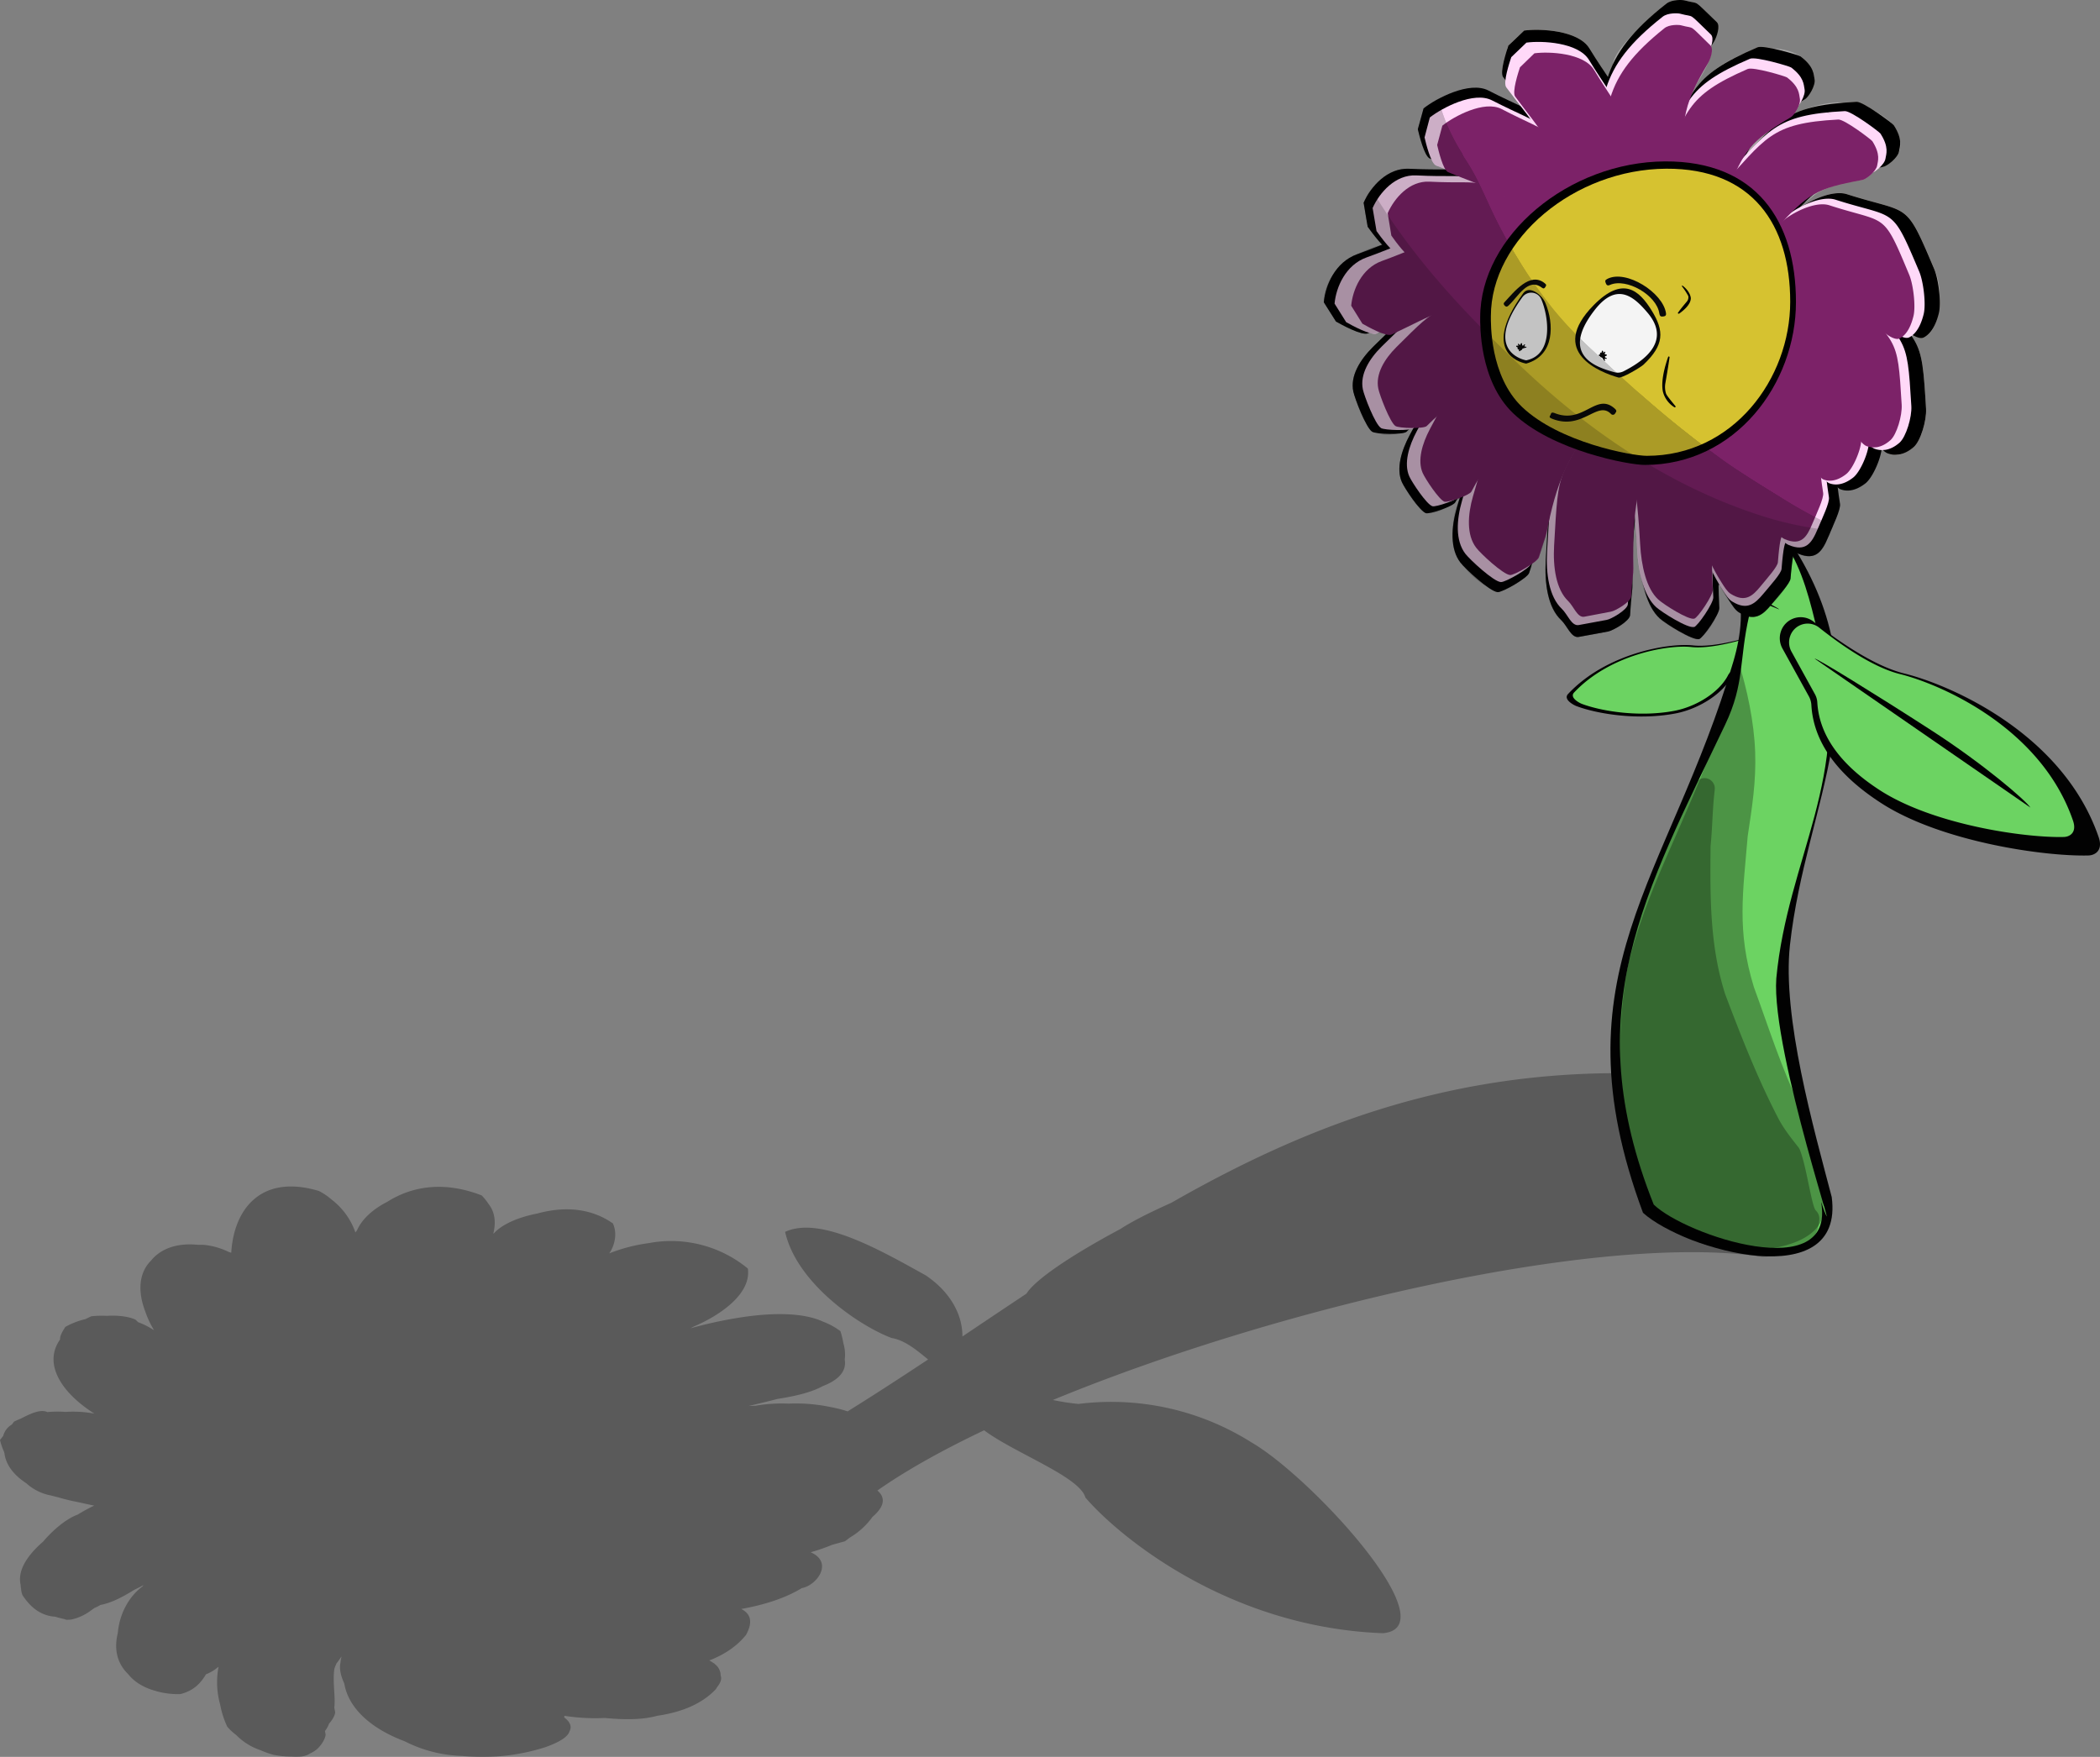 <svg xmlns="http://www.w3.org/2000/svg" width="980" height="820" viewBox="0 0 980 820"><rect x="0" y="0" width="980" height="820" fill="#808080" stroke="none"/><defs><style>.cls-1,.cls-6{opacity:0.3;}.cls-2{fill:#6cd362;}.cls-3{fill:#020202;}.cls-4{opacity:0.2;}.cls-5{fill:#e5ac73;}.cls-7{fill:#fff;}.cls-8{fill:#ffd9f8;}.cls-9{fill:#7c2268;}.cls-10{fill:#d6c230;}.cls-11,.cls-14{fill:#0a0a0a;}.cls-12{fill:#070707;}.cls-13{fill:#f4f4f4;}.cls-14{opacity:0.18;}</style></defs><g id="Layer_3" data-name="Layer 3"><path class="cls-1" d="M799,503.21C695.5,492.39,617.79,520.7,546.57,561.42c-10.48,4.68-18.65,8.87-23.66,12.17-23.79,12.71-40,23.9-43.9,30.21q-14.92,9.93-29.89,20c.09-10-5.43-20.63-17.07-28.51-20.65-11.46-49.24-28-65.66-20.32,5.55,24.52,35.46,44.28,49.78,49.55,6.08,1,11.61,5.62,16.95,10-12.36,8.19-24.84,16.32-37.56,24.23a61.34,61.34,0,0,0-8.37-2.1A78.73,78.73,0,0,0,368,655.13a72.37,72.37,0,0,0-15.53,1c-1,0-2.09.06-3.14.1,4.68-1.09,9.21-2.17,13.49-3.29,7.91-1.24,15.48-2.9,21.17-6,6-2.32,11.28-6.08,10.22-12.38h0a18.69,18.69,0,0,0-.66-7.69,38.68,38.68,0,0,0-1.35-5.55,32.08,32.08,0,0,0-8-4.4c-9.32-4.38-24.17-4.45-40.7-1.68A202.09,202.09,0,0,0,322.14,620c.6-.3,1.19-.61,1.76-.91,11.7-5,26.81-15,25.1-27h0a56.32,56.32,0,0,0-46.38-11.85A77.59,77.59,0,0,0,284.32,585a16.09,16.09,0,0,0,2.72-7.44,12.83,12.83,0,0,0-1-6.52c-10.53-7.38-23-8-35.24-4.65-8.45,1.63-16.17,4.78-20.23,9.16l-.37.24,0,0c1.45-5.84.49-10.35-2.1-13.69a28.51,28.51,0,0,0-3.28-4.13c-17.5-6.81-32.46-4.38-44,2.92-6.51,3.32-11.75,7.84-14.17,13.27-.26.35-.53.71-.79,1.08a33,33,0,0,0-11.15-15.38,28.62,28.62,0,0,0-5.94-4c-27.21-8.1-39.68,8.78-40.85,28.86l-1.27-.43A33.49,33.49,0,0,0,94.79,581c-.86,0-1.7,0-2.52,0-10-1-17.46,2-21.83,7.42-5.82,5.88-6.12,14.58-2.67,23.64a44.61,44.61,0,0,0,4.1,8.76l-.72-.4a35.45,35.45,0,0,0-6.71-3.31c-.4-.39-.8-.78-1.18-1.17-3.48-1.58-8.37-2.08-13.48-1.78a45.22,45.22,0,0,0-7.18.21c-.94.43-1.84.87-2.7,1.31a35.8,35.8,0,0,0-9.39,3.63c-1.79,2.71-2.62,4.61-2.46,5.86-8.1,11.5.79,25,16,34.62A55.52,55.52,0,0,0,30.5,659a48.93,48.93,0,0,0-8.38.08c-3.46-1.62-8.69,1.17-12.42,3.05-1,.41-2.06.86-3.1,1.36h0L5.51,664.9a8.58,8.58,0,0,0-4,5.27L0,672.11a31.8,31.8,0,0,0,1.87,5.48c.06.2.12.41.19.61.69,5.63,4.49,10.35,10.24,14.11a23.45,23.45,0,0,0,10.83,5.56l.09,0h.05l3.93,1c3,.89,6.13,1.64,9.37,2.26,2.75.63,5.21,1.16,7.4,1.59a80.74,80.74,0,0,0-7.68,4.19c-5.21,1.92-11.2,6.8-16.16,12.62-7.7,6.69-12,13.67-10.51,20.16a11.43,11.43,0,0,0,.23,1.93,9.1,9.1,0,0,0,.65,2.9c4.45,6.82,9.6,9.67,15.23,10.06,1.36.4,2.81.78,4.37,1.13A4.18,4.18,0,0,0,31,756a6.23,6.23,0,0,0,.77,0,8.74,8.74,0,0,0,1.12-.07l.1,0c.21,0,.41-.06.62-.11a23.41,23.41,0,0,0,8-3.55L44,750.55a24.41,24.41,0,0,0,2.86-1.45c5.3-1,10.55-3.82,15.89-7.12,1.66-.79,3.08-1.51,4.29-2.18l-.66.75c-6.65,5-10.7,13.26-11.4,21.65-1.79,7.23-.52,13.95,4.76,19.11,2.73,3.44,6.77,6.14,12.29,7.75a37.15,37.15,0,0,0,12,1.64h.1c6-1.46,9.38-4.85,11.94-9.15l.13-.12A20.21,20.21,0,0,0,102,777.9a38.74,38.74,0,0,0,.73,17.63,42.54,42.54,0,0,0,3.34,10.4,23.87,23.87,0,0,0,4.13,3.83,28.5,28.5,0,0,0,11.42,7.14,41.7,41.7,0,0,0,6,2.14,48.09,48.09,0,0,0,8.61.88c3.51.28,6.49-.13,8.4-1.48a12.33,12.33,0,0,0,2.84-1.69l.05,0a12.93,12.93,0,0,0,1.46-1.4c1.89-2.13,3.12-4.8,2.94-6h0v0c-.09-.48-.19-.95-.27-1.42a12.31,12.31,0,0,0,1.91-3.45c1.8-1.95,3-4.44,2.82-5.53h0v0c-.14-.65-.26-1.29-.37-1.92.61-5.33-.84-11.47,0-18,.31-1,.66-1.82,1-2.6.76-1,1.45-1.94,2-2.77l.41-.51a14.14,14.14,0,0,0-.54,2.94c-.59,2.56.06,5.94,1.79,9.69,2,11.81,12.9,21.22,28.21,26.95a62.77,62.77,0,0,0,26.68,6.83,96.56,96.56,0,0,0,38.88-4.06c7.17-2.55,10.61-5,11.34-7.46,1.09-2,.51-4.23-2.53-6.47a2.14,2.14,0,0,0,.13-.48,2.25,2.25,0,0,0,.08-.24,94.36,94.36,0,0,0,18.89,1c9.51.94,18,.77,24.22-1,11.36-1.64,21.05-5.54,27.52-12.48.2-.32.38-.63.55-.94,1.58-1.87,2.3-3.74,1.66-5.42a6.54,6.54,0,0,0-2.56-5.18l-.52-.54h-.18A14,14,0,0,0,331,775c6.92-2.67,12.83-6.56,17.16-11.94,3.61-6.59,1.65-10.14-2.26-12.08,10.3-1.84,19.5-4.77,26.57-8.76.56-.3,1.13-.65,1.71-1,6.78-1.13,14.92-11.76,4.37-16.61l-.19-.13a86.74,86.74,0,0,0,9.84-3.4c1.8-.52,3.82-1.08,6.11-1.71.8-.59,1.56-1.16,2.29-1.73A34.7,34.7,0,0,0,407.15,708h0c6.13-5.24,5.87-9.28,2.27-12.35l.08,0c13.21-9.28,30.17-18.76,49.75-28.08,14.13,10.61,44.65,21.65,47.27,31.39C522,717,573.22,759.63,645.44,762.28c30.73-2.89-33.31-72.74-61.34-89a122.6,122.6,0,0,0-80.82-18,108,108,0,0,1-11.95-1.85c104.35-43,254.82-78.19,331-66.84C873.13,584.82,849.75,521,799,503.21Z"/><path d="M822.25,302.31c.3-3.29-3.12-5.76-6.59-4.76-7.06,2-17.82,4.53-25.56,3.69-11.46-1.25-40.57,3.71-58.34,22.68-2.37,2.52,2.6,5.17,4,5.68,9.9,3.7,28.91,6.73,46.26,3.37,10.79-2.09,22.13-9.18,26.53-17.78a4.87,4.87,0,0,1,1.41-1.66l10.43-7.92a4.72,4.72,0,0,0,1.89-3.3Z"/><path class="cls-2" d="M819.39,303c.29-3.09-2.91-5.41-6.17-4.47-6.61,1.9-16.69,4.25-24,3.46-10.73-1.17-38,3.48-54.66,21.25-2.21,2.36,2.44,4.85,3.73,5.32,9.28,3.47,27.08,6.31,43.34,3.16,10.1-2,20.74-8.6,24.85-16.66a4.69,4.69,0,0,1,1.32-1.56l9.77-7.41a4.37,4.37,0,0,0,1.77-3.09Z"/><path class="cls-3" d="M821.66,238.87c3.62,3.86,6.82,2.26,16.8,18.68C878.84,324,842.8,373.32,835.32,441c-3.73,33.7,11.1,85.68,19.48,117.69,6.11,45.78-68.47,25-88.07,7.37-41.61-112,12.27-155.52,42.18-257.33,7.41-25.23,5.84-52.44-32.93-64.28-10.77-3.29,15.68-32.51,30.41-16.18C808.52,230.65,813.69,230.35,821.66,238.87Z"/><path class="cls-2" d="M797.55,227.34c40.22,14,44.88,44.06,52.16,74,14.75,60.69-15.47,98.89-20.77,155.31C826.47,491,862.19,594.9,849.84,561c7,39-63.11,15.69-78.1,1.22-36.07-90.46-4-145.64,33.34-224,9.24-19.42,6.4-30.13,11.23-51.06,2.63-11.39-18.78-38.33-21.14-40.74C779.85,230.75,777.86,220.46,797.55,227.34Z"/><path class="cls-1" d="M850.52,561.4c2.91,8.43-1.88-20-5.52-29.41-3.18-4.5-2.24-10-4.63-14.85-8.92-18.18-14.91-37.4-21.88-56.39-8.09-26.3-5.09-44.15-2.9-70.41,2-13.47,4-25.45,3.48-39.45s-3.72-29.18-7.93-42.53c-22.48,98.26-79.88,132.79-44.84,248.78C777,592.6,857.28,590.38,850.52,561.4Z"/><path class="cls-3" d="M831,295a9.73,9.73,0,0,1,15.34-4.84c10.89,8.62,28,20.66,42.3,24.18,21.21,5.22,74,27.78,90.73,76.37,2.23,6.47-1.94,8.49-4.75,8.57-20.35.55-68.57-6.29-96.64-24.38-17.44-11.23-31.55-26.2-32.67-45.79a9.67,9.67,0,0,0-1.21-4.17l-12.3-22.28A9.89,9.89,0,0,1,831,295Z"/><path class="cls-2" d="M835.3,297.25a8.63,8.63,0,0,1,13.64-4.32c9.7,7.72,24.91,18.5,37.66,21.67,18.88,4.68,65.86,24.9,80.79,68.39,2,5.78-1.72,7.59-4.22,7.66-18.11.48-61-5.68-86-21.88-15.53-10.06-28.1-23.46-29.1-41a8.88,8.88,0,0,0-1.08-3.72L836,304.1a8.89,8.89,0,0,1-.71-6.85Z"/><g class="cls-4"><path class="cls-5" d="M749.34,45.06c3.74,1.39,7.41,3,11,4.71,4.43,2.1,8.73,4.5,13.18,6.55,4.45,1.76,9,3.2,13.51,4.91.06-15.78,1.9-24.14,12.87-42,1.15-1.87,3.11-7.13,1.23-8.92-11.95-11.39-7.31-8-15-10.11-.9-.25-5.86-.56-8.46,1.48-19.38,15.26-26.78,27.16-29.5,43Z"/><path class="cls-5" d="M796.91,65.91a45,45,0,0,1,10.7,9.19c1.32,1.54,2.55,3.13,3.81,4.71,7.88-18,11.39-22.05,30.9-33.5,1.7-1,5.07-6.41,4.48-9.37-.45-2.26-.2-5.85-6.54-10.62-.74-.56-17.21-5.46-20.08-4.23-26,11.14-30.41,18.38-38.24,37.28A80,80,0,0,1,796.91,65.91Z"/><path class="cls-5" d="M814,83c5,5.71,10.84,10.48,16.24,15.75q2,2,3.88,4a3.1,3.1,0,0,0,.43-.39c16.54-17.52,20.06-20.15,44.16-24.49,2-.35,7-4.26,7.46-7.24.37-2.28,1.85-5.56-2.44-12.22-.5-.78-14.25-11.06-17.37-10.9-33.08,1.71-36.52,8.64-56.61,30.22C811.19,79.51,812.56,81.29,814,83Z"/><path class="cls-5" d="M902.66,125.54c-13.74-32.43-11-25.43-40.77-34.93-8.56-2.74-24.77,6.6-27.77,12.11a70.28,70.28,0,0,1,5.39,6.8,56,56,0,0,1,5.7,11.66c.39,1,.74,1.95,1.09,2.93,19.19,4.37,26,12.61,41.51,28.67,1.37,1.43,7.1,6,9.86,4.76,2.1-1,5.27-3.66,7.16-11.35C906,141.32,904.72,130.4,902.66,125.54Z"/><path class="cls-5" d="M898.82,190.83c-2.19-36.28-2-28.68-30.44-60.12-5.27-5.84-15.93-10.36-24.3-12.34.39.94.76,1.87,1.13,2.81,2.31,5.84,3.8,11.95,6,17.81,2.82,6.38,6.17,12.49,9.19,18.78A327.48,327.48,0,0,1,877.35,200c1.23,3.83,2.37,7.69,3.45,11.57l.13.05c2.65,1,7.14,1.44,12.18-3C896.3,205.8,899.15,196.27,898.82,190.83Z"/><path class="cls-5" d="M860.45,157.77A327.48,327.48,0,0,1,877.35,200c.4,1.25.79,2.5,1.18,3.76,2-26.16.27-22.79-18.56-47Z"/><path class="cls-5" d="M707.19,34.08c11.56,1.86,22.85,5.07,34.06,8.42,2.71.81,5.43,1.57,8.09,2.56,2.32.86,4.61,1.81,6.88,2.81-1-6.26-5.65-10.89-14.51-25.3-5.18-8.44-22.87-9.32-30.42-8.31l-7.39,7c-.61,1.86-2.66,8-2.89,11.85Q704.12,33.58,707.19,34.08Z"/><path class="cls-5" d="M749.34,45.06c3.74,1.39,7.41,3,11,4.71,4.43,2.1,8.73,4.5,13.18,6.55,3.76,1.49,7.63,2.75,11.44,4.14.45-12.38,2.85-20.43,12.25-35.8,1.1-1.8,3-6.85,1.18-8.56C787,5.16,791.41,8.39,784,6.38c-.86-.23-5.61-.53-8.1,1.43C759.12,21,751.72,31.65,748.52,44.76Z"/><path class="cls-5" d="M796.91,65.91a45,45,0,0,1,10.7,9.19c.91,1.06,1.79,2.16,2.65,3.25,6.29-13.59,10.64-17.69,27.58-27.66,1.63-1,4.86-6.16,4.3-9-.44-2.17-.2-5.61-6.27-10.2-.71-.54-16.48-5.24-19.24-4.06-23,9.89-28.36,16.57-35,31.85A80.53,80.53,0,0,1,796.91,65.91Z"/><path class="cls-5" d="M814,83c5,5.71,10.84,10.48,16.24,15.75,1,1,1.94,1.94,2.87,2.94C846.76,87.41,851,84.94,872.73,81c1.87-.34,6.7-4.1,7.15-7,.35-2.19,1.77-5.34-2.34-11.74-.48-.75-13.64-10.62-16.64-10.47-29.95,1.56-34.53,7.59-51.21,25.77C811.12,79.43,812.53,81.25,814,83Z"/><path class="cls-5" d="M895.64,126.79c-13.16-31.14-10.58-24.43-39.06-33.55-6.6-2.11-17.94,3.28-23.61,8.23a69.83,69.83,0,0,1,6.54,8,56,56,0,0,1,5.7,11.66c.75,1.89,1.41,3.81,2,5.74,14.31,4.5,20.94,12.28,34.16,26,1.32,1.36,6.81,5.77,9.44,4.57,2-.92,5.06-3.52,6.87-10.91C898.86,142,897.61,131.46,895.64,126.79Z"/><path class="cls-5" d="M851.26,139c2.82,6.38,6.17,12.49,9.19,18.78A327.48,327.48,0,0,1,877.35,200q1.57,4.9,3,9.88a13.52,13.52,0,0,0,6.16-3.3c3-2.69,5.79-11.84,5.47-17.07-2.1-34.85-1.93-27.55-29.16-57.75-3.87-4.3-10.79-7.85-17.42-10.14C847.59,127.32,849.06,133.28,851.26,139Z"/><path class="cls-5" d="M873.1,187.63c-.28-6.53-2-10-6.18-15.58Q870.21,179.76,873.1,187.63Z"/><path class="cls-5" d="M707.19,34.08c11.56,1.86,22.85,5.07,34.06,8.42,2.71.81,5.43,1.57,8.09,2.56,1.37.51,2.73,1,4.09,1.61-2.2-4.19-6.12-9.27-11.95-18.78-5-8.11-21.91-9-29.14-8l-7.08,6.77c-.38,1.14-1.31,3.95-2,6.79Z"/><path class="cls-5" d="M760.36,49.77c4.43,2.1,8.73,4.5,13.18,6.55,4,1.57,8,2.88,12,4.36.76-10.15,3.42-17.8,11.51-31.2,1-1.74,2.84-6.62,1.13-8.28-10.94-10.58-6.69-7.46-13.77-9.4-.82-.23-5.36-.51-7.72,1.38-14.7,11.75-21.86,21.36-25.3,32.68C754.45,47.05,757.42,48.38,760.36,49.77Z"/><path class="cls-5" d="M796.91,65.91a45,45,0,0,1,10.7,9.19c1.06,1.24,2.08,2.52,3.09,3.8,5.42-11.19,10-15.24,25.13-24.24,1.56-.93,4.64-6,4.1-8.71-.41-2.1-.18-5.43-6-9.87-.68-.51-15.74-5.06-18.36-3.92-20.45,8.88-26.27,15.1-32,27.79A72.53,72.53,0,0,1,796.91,65.91Z"/><path class="cls-5" d="M814,83c5,5.71,10.84,10.48,16.24,15.75q1.59,1.55,3.07,3.15c11.47-12,16.17-14.29,35.79-17.88,1.78-.33,6.39-4,6.82-6.73.33-2.12,1.68-5.16-2.23-11.36-.46-.72-13-10.27-15.89-10.12-27.55,1.45-32.6,6.92-47.18,23.06C811.76,80.25,812.87,81.64,814,83Z"/><path class="cls-5" d="M891,128.26c-12.56-30.12-10.09-23.63-37.27-32.45-5.51-1.79-14.5,2-20.28,6.17a69.5,69.5,0,0,1,6.07,7.54,56,56,0,0,1,5.7,11.66c1.09,2.75,2,5.55,2.88,8.37,11.48,4.49,17.76,11.83,29.33,24,1.25,1.33,6.49,5.59,9,4.42,1.93-.89,4.82-3.4,6.55-10.54C894.07,142.93,892.88,132.78,891,128.26Z"/><path class="cls-5" d="M851.26,139c2.82,6.38,6.17,12.49,9.19,18.78A327.48,327.48,0,0,1,877.35,200q1.18,3.67,2.26,7.38a15.19,15.19,0,0,0,2.65-1.94c2.92-2.6,5.53-11.46,5.23-16.52-2-33.7-1.84-26.63-27.83-55.85-3-3.41-8-6.33-13.2-8.49C848.12,129.36,849.44,134.26,851.26,139Z"/><path class="cls-5" d="M741.25,42.5c2.71.81,5.43,1.57,8.09,2.56,1.11.41,2.21.84,3.31,1.29-2.14-3.34-5-7.58-8.78-13.75-4.74-7.84-20.91-8.66-27.81-7.72l-6.75,6.55c-.19.58-.53,1.61-.9,2.85C719.54,36.17,730.44,39.26,741.25,42.5Z"/></g><g class="cls-6"><path class="cls-7" d="M760.2,35.26C770,38,780,41.43,787.84,48.21c-1-10.76,17.06-31.45,13.32-37.92-12-11.39-7.32-8-15.06-10.11-.9-.25-5.86-.56-8.46,1.48C765.41,12.19,740.05,34.1,760.2,35.26Z"/><path class="cls-7" d="M803.27,63.49c3.46,3.57,7.19,6.86,11,10.07,6.32-20.6,31.64-22.24,32.55-36.62-.46-2.26-.21-5.85-6.55-10.62-19.49-12.11-47.89,8.26-53,21.41C793.06,52.41,798.09,58.12,803.27,63.49Z"/><path class="cls-7" d="M883.77,58.43c-23.34-22.78-55.34-4.8-69.84,14.85,4,3.43,8.18,6.77,12.16,10.26,24.7,26.47,8.86-1.19,52.66-5.65C885.9,74.44,890.06,68.87,883.77,58.43Z"/><path class="cls-7" d="M902.66,125.54c-13.74-32.43-11-25.43-40.77-34.93-5.92-1.89-15.5,2-21.84,6.39,2.23,2.42,4.37,4.93,6.38,7.55a98.2,98.2,0,0,1,14.7,24.82c9.39,4.93,16,12.3,26.68,23.41C904,169.5,908.65,137.52,902.66,125.54Z"/><path class="cls-7" d="M898.82,190.83c-2.19-36.28-2-28.68-30.44-60.12a34.4,34.4,0,0,0-9.75-7c12.15,27.59,21.86,56.65,24.75,86.86.15,3.85,6.26.88,9.73-2C896.3,205.8,899.15,196.27,898.82,190.83Z"/><path class="cls-7" d="M704.38,23c14.66,1.79,29,5.74,43.39,9-1.74-2.63-3.76-5.71-6.06-9.45-5.18-8.44-22.87-9.32-30.42-8.31-.76,1-8.27,7.12-7.91,8.65Z"/><path class="cls-7" d="M760.2,35.26c9.31,2.65,18.87,5.8,26.49,12-.31-6.88,15.23-25.15,11.72-31.18C787,5.16,791.41,8.39,784,6.38c-.86-.23-5.61-.53-8.1,1.43C764.27,17,757.14,24.9,752.8,33.26,755.28,33.89,757.74,34.55,760.2,35.26Z"/><path class="cls-7" d="M803.27,63.49c3.12,3.21,6.45,6.2,9.86,9.11,4.7-14.27,29-18.56,29-30.91-.44-2.17-.2-5.61-6.27-10.2-17.9-10.65-41.54,5.19-48.36,16.45C793.21,52.58,798.16,58.2,803.27,63.49Z"/><path class="cls-7" d="M826.09,83.54c22.23,23.25,8.08,1.54,46.65-2.51,1.86-.34,6.69-4.1,7.14-7,.35-2.19,1.77-5.34-2.34-11.74-19.72-20.78-52.07-5.6-63.75,10.83C817.88,76.64,822.07,80,826.09,83.54Z"/><path class="cls-7" d="M895.64,126.79c-13.16-31.14-10.58-24.43-39.06-33.55-4.47-1.43-11.11.58-16.7,3.57a111.71,111.71,0,0,1,23.75,38.76c7.59,4,16.1,21.09,27.22,22C898.89,154.75,899.64,134.89,895.64,126.79Z"/><path class="cls-7" d="M892,189.5c-1.64-34.64-3.33-29.23-30.34-58.94,10.37,25.05,18.85,51.14,21.58,78.29C889.28,206.31,892,196.63,892,189.5Z"/><path class="cls-7" d="M742.84,30.86l.57.13c-4-10.68-28.55-16-34.91-7.41C720.07,25.28,731.46,28.25,742.84,30.86Z"/><path class="cls-7" d="M760.2,35.26c9.82,2.76,19.87,6.2,27.7,13,.19-5.9,13.43-20.61,10.31-27.06-10.94-10.58-6.69-7.46-13.77-9.4-.82-.23-5.36-.51-7.72,1.38-9.48,7.58-15.82,14.26-20.05,21.09C757.85,34.59,759,34.92,760.2,35.26Z"/><path class="cls-7" d="M803.27,63.49c16.46,17.82,7.16,3.38,32.57-8.83,1.55-.93,4.63-6,4.09-8.71-.41-2.1-.18-5.43-6-9.87-16.84-9.67-36.63,3.36-44.48,13.53C794.37,53.89,798.76,58.82,803.27,63.49Z"/><path class="cls-7" d="M826.09,83.54c22.1,22.52,8,4.35,43,.46,1.78-.33,6.39-4,6.82-6.73.33-2.12,1.68-5.16-2.23-11.36-17.13-19.28-48.8-6.12-58.78,8.23C818.67,77.27,822.44,80.34,826.09,83.54Z"/><path class="cls-7" d="M891,128.26c-12.56-30.12-10.09-23.63-37.27-32.45-3.48-1.13-8.36,0-12.94,2,11.76,12.5,19.63,27.83,25.29,44,5.62,4.09,11.57,16.17,20.36,16.22C894.13,155.28,894.8,136.06,891,128.26Z"/><path class="cls-7" d="M876.18,172a233.69,233.69,0,0,1,6.56,33c12-26,2.06-48-17.79-66A328,328,0,0,1,876.18,172Z"/><path class="cls-7" d="M742.44,30.77c-6-6.11-20-6.74-26.3-5.9C725,26.55,733.7,28.76,742.44,30.77Z"/></g><path d="M830.29,284.45c-.77-1.73-54.54-26.17-64.76-26.36"/><path class="cls-1" d="M847.39,565c-2-2.06-4.39-20.94-7.52-28.48a4.94,4.94,0,0,0-.63-1.06c-3.37-4.28-6.85-8.64-9.36-13.47-9.71-18.69-17.3-38.18-24.75-57.84,0-.1-.07-.2-.1-.3-7.11-22.38-7-45.22-6.77-68.49,0-.14,0-.27,0-.4.87-8.55.9-17.69,1.93-26.08,0-.09,0-.17,0-.26a4.78,4.78,0,0,0-8.9-3c-34.43,59.75-47.08,131.79-22.31,197.86a4.85,4.85,0,0,0,1.37,2c16.13,13.95,77.62,33.74,78.67,3.33A5.25,5.25,0,0,0,847.39,565Z"/><path d="M846.77,307.37c1-.25,28,16.38,54.44,33.45,24.58,15.86,44,32.65,46.33,36.12"/><path d="M801.15,10.29c-11.95-11.39-7.31-8-15-10.11-.9-.25-5.86-.56-8.46,1.48-32,25.2-31.34,41.26-30.85,80.88,0,3.2-1.76,3.94,3.16,2.77,31-7.35,7-4.24,33.33-4.4,4.16,0,4-1.09,4-3.31-.44-28-1.55-35.23,12.66-58.39C801.07,17.34,803,12.08,801.15,10.29Z"/><path d="M846.8,36.94c-.45-2.26-.2-5.85-6.54-10.62-.74-.56-17.21-5.46-20.08-4.23C788,35.86,788.93,43.66,775.49,74.9c-1.09,2.53-3,2.37,1.91,3.45,30.91,6.82,25.19,6.12,26.28,6.6,3.81,1.67,5,1.32,5.72-.43,9.43-22.15,11.82-25.83,32.92-38.21C844,45.31,847.39,39.9,846.8,36.94Z"/><path d="M886.21,70.65c.37-2.28,1.85-5.56-2.44-12.22-.5-.78-14.25-11.06-17.37-10.9-35,1.81-36.82,9.46-60.28,34.13-1.9,2-3.63,1.19.59,3.89,26.63,17.07,21.5,14.43,22.37,15.26,3,2.89,4.2,3,5.51,1.57,16.54-17.52,20.06-20.15,44.16-24.49C880.7,77.54,885.74,73.63,886.21,70.65Z"/><path d="M838.86,118.56a8.27,8.27,0,0,0,6,5.24c20.27,4.29,27.05,12.54,42.91,29,1.37,1.43,7.1,6,9.86,4.76,2.1-1,5.27-3.66,7.16-11.35,1.19-4.87-.11-15.79-2.17-20.65-13.74-32.43-11-25.43-40.77-34.93-9.48-3-28.33,8.73-28.25,13.73Z"/><path d="M832.57,133.74c0,2.86,1.71,6.24,4.49,8.95,20.24,19.76,24.34,31.64,35.07,57.25.93,2.22,5.34,10.42,8.8,11.67,2.65,1,7.14,1.44,12.18-3,3.19-2.81,6-12.34,5.71-17.78-2.19-36.28-2-28.68-30.44-60.12-9.06-10-34-16.17-35.9-12.23Z"/><path d="M824.53,156.93a10.72,10.72,0,0,0,3,8.21c16.06,18.12,18.29,29,24.82,52.53.56,2,3.55,9.56,6.57,10.71,2.32.88,6.39,1.31,11.61-2.77,3.31-2.58,7.18-11.34,7.59-16.34,2.72-33.31,1.9-26.33-20.17-55.17-7-9.2-29.24-14.81-31.47-11.19Z"/><path d="M703.9,21.31c-.81,2.46-4.13,12.4-2.43,14.67,12.35,16.59,21.3,24.37,23.44,46.22.18,1.89,1.73,8.86,4.47,9.87,2.09.77,6,1.07,11.76-2.87,3.67-2.49,9-10.77,10.29-15.46C760,42.5,758,49.05,741.71,22.57c-5.18-8.44-22.87-9.32-30.42-8.31Z"/><path d="M661.65,60.32c.6,2.5,3,12.59,5.61,13.66,19.19,7.8,30.88,9.86,44.14,27.29,1.14,1.51,6.11,6.63,9,6.1,2.19-.41,5.64-2.11,8.52-8.38,1.82-4,2-13.69.67-18.31-9-30.83-7.34-24.24-35-38.44-8.84-4.53-24.35,3.68-30.25,8.36Z"/><path d="M638.25,105.81c1.65,2.29,8.29,11.55,11.19,11.41,21.1-1,32.77-4.41,52.65,7.26,1.72,1,4.38-.5,6.77-2.39,1.83-1.44,5.85-2.9,5.72-10.71-.08-4.93-.36-13.77-4.87-16.61-32-20.12-20.36-14.48-52.12-16-10.13-.49-17.88,8.28-21.24,15.86Z"/><path d="M623.47,150.09c2.41,1.34,12.12,6.75,14.92,5.47,20.47-9.4,30.82-17.06,54.41-14.87,2,.19,4.14-2.19,5.85-4.81,1.31-2,4.78-4.89,2-11.67-1.76-4.28-5.06-11.89-10.48-12.55-38.43-4.69-25-4.46-56.85,7-10.16,3.65-14.81,14.44-15.54,22.42Z"/><path d="M640.37,201.51c1.78,1.16,14.45,1.49,16,0,5.38-5.32,6.62-5.79,8.14-7.59C679,176.75,689,168.72,712,161.32c2-.64,2.8-3.75,3.12-6.93.25-2.43,2.08-6.58-3.81-11.9-3.72-3.37-10.49-9.29-15.87-7.73-38.12,11-30.56,3.47-54.71,27.16-6,5.94-10.71,13.5-9.19,20.81.69,3.3,5.95,16.94,8.79,18.78Z"/><path d="M665.48,239.53c1.75.5,12.66-3.22,13.64-5.07,3.54-6.61,4.51-7.44,5.45-9.58,9-20.42,15.94-31,34.19-45.15,1.58-1.22,1.64-4.34,1.29-7.37-.27-2.32.46-6.71-5.63-9.74-3.86-1.92-10.83-5.21-15.12-2.07-30.4,22.25-25.44,12.91-41.37,42.4-4,7.4-6.47,15.84-3.71,22.08,1.25,2.83,8.47,13.71,11.26,14.5Z"/><path d="M698.83,276.39c2.2.15,14.11-6.64,14.78-9,2.38-8.31,3.31-9.48,3.84-12.12,5.09-25.23,10.44-38.82,28.2-59.14,1.53-1.76.76-5.3-.48-8.65-.95-2.55-1.28-7.7-9.32-9.69-5.09-1.25-14.24-3.34-18.47,1.23-30,32.34-26.61,20.61-37.45,57.73-2.71,9.31-3.35,19.44,1.62,25.86,2.24,2.9,13.75,13.5,17.28,13.74Z"/><path d="M750.39,294.77c2.18-.35,10.16-4.93,10.3-7.62.51-9.62,1.16-11.12,1.1-14.12-.54-28.71,1.7-44.79,14.53-71.1,1.11-2.27-.41-6-2.34-9.32-1.48-2.57-2.92-8.11-11.16-8.41-5.21-.18-14.55-.32-17.66,5.64-22,42.27-21.36,28.7-23.81,71.72-.62,10.79,1,22,7.18,27.84,2.81,2.64,4.7,8.44,8.17,7.88Z"/><path d="M853.08,250.84c-2.77,6.51-5.65,11-13.94,7.56-2-.82-3.84-3-6.23-5.63-24.06-26.89-24.58-51.09-26.67-86.74-.21-3.54,1.3-2.93,2.94-4.24,7-5.64,3.06.73,20,8.45,15.67,7.14,23.66,33,24.37,35.44,7.16,24.67,1.13,3.75,5.13,29.51C859.1,237.75,855.44,245.29,853.08,250.84Z"/><path d="M826.69,282.11c-4.12,5-7.91,8.18-15.19,3.72-1.73-1.06-3.08-3.22-4.81-5.93-17.43-27.21-12.61-47.7-6.79-78.12.58-3,1.91-2.22,3.79-3,8-3.42,2.81,1.2,17.57,10.92,13.63,9,15.7,32.27,15.85,34.47,1.51,22.14.27,3.37-1.52,25.83C835.41,272.22,830.2,277.88,826.69,282.11Z"/><path d="M792.93,298.29c1.86-.54,9.58-11.76,9.42-14.52-.58-9.89-.18-11.47-.55-14.54-3.54-29.32-3.3-46,5.09-73.89.73-2.42-1-6.07-3-9.35-1.57-2.51-3.41-8.06-10.64-7.7-4.57.23-18.05,4.69-20.13,11-14.75,45-10.28,27.22-7.82,71.43.61,11.08,3.19,22.42,9.24,27.89,2.74,2.48,15.46,10.49,18.43,9.64Z"/><path class="cls-8" d="M798.41,16.1C787,5.16,791.41,8.39,784,6.38c-.86-.23-5.61-.53-8.1,1.43-30.67,24.2-30,39.63-29.55,77.68,0,3.08-1.69,3.78,3,2.66,29.71-7.06,6.67-4.07,31.93-4.22,4,0,3.84-1.05,3.81-3.19-.41-26.93-1.48-33.83,12.13-56.08C798.33,22.86,800.2,17.81,798.41,16.1Z"/><path class="cls-8" d="M842.14,41.69c-.44-2.17-.2-5.61-6.27-10.2-.71-.54-16.48-5.24-19.24-4.06-30.84,13.22-29.93,20.72-42.8,50.72-1,2.43-2.86,2.28,1.83,3.32,29.6,6.55,24.12,5.87,25.17,6.33,3.65,1.61,4.76,1.28,5.48-.41,9-21.27,11.32-24.8,31.53-36.7C839.47,49.73,842.7,44.53,842.14,41.69Z"/><path class="cls-8" d="M879.88,74.07c.35-2.19,1.77-5.34-2.34-11.74-.48-.75-13.64-10.62-16.64-10.47C827.39,53.6,825.64,61,803.17,84.64c-1.82,1.92-3.48,1.15.57,3.74,25.5,16.39,20.59,13.86,21.42,14.66,2.86,2.77,4,2.84,5.28,1.5C846.28,87.71,849.66,85.19,872.73,81,874.6,80.69,879.43,76.93,879.88,74.07Z"/><path class="cls-8" d="M834.53,120.09a7.9,7.9,0,0,0,5.78,5c19.42,4.12,25.91,12,41.1,27.84,1.32,1.36,6.81,5.77,9.44,4.57,2-.92,5.06-3.52,6.87-10.91,1.14-4.67-.11-15.16-2.08-19.83-13.16-31.14-10.58-24.43-39.06-33.55-9.07-2.91-27.13,8.39-27.06,13.19Z"/><path class="cls-8" d="M828.5,134.67c0,2.74,1.64,6,4.3,8.59,19.39,19,23.32,30.39,33.6,55,.89,2.13,5.1,10,8.43,11.21,2.53.93,6.83,1.38,11.66-2.89,3-2.69,5.79-11.84,5.47-17.07-2.1-34.85-1.93-27.55-29.16-57.75-8.68-9.63-32.6-15.53-34.39-11.74Z"/><path class="cls-8" d="M820.8,156.94a10.34,10.34,0,0,0,2.84,7.89c15.38,17.4,17.51,27.87,23.77,50.45.54,1.95,3.4,9.18,6.3,10.29,2.22.84,6.11,1.25,11.11-2.67,3.17-2.48,6.88-10.88,7.27-15.69,2.61-32,1.82-25.29-19.32-53-6.74-8.83-28-14.22-30.14-10.75Z"/><path class="cls-8" d="M705.26,26.68c-.78,2.37-4,11.91-2.33,14.09,11.83,15.93,20.4,23.41,22.45,44.39.18,1.82,1.66,8.51,4.28,9.48,2,.74,5.71,1,11.27-2.75,3.52-2.4,8.62-10.35,9.86-14.85,8.24-30,6.27-23.71-9.31-49.15-5-8.11-21.91-9-29.14-8Z"/><path class="cls-8" d="M664.79,64.14c.57,2.4,2.85,12.1,5.37,13.13,18.39,7.49,29.58,9.47,42.28,26.21,1.1,1.45,5.86,6.37,8.59,5.86,2.09-.39,5.4-2,8.16-8,1.74-3.82,1.93-13.15.64-17.59-8.65-29.61-7-23.28-33.58-36.92-8.46-4.35-23.32,3.54-29,8Z"/><path class="cls-8" d="M642.38,107.84c1.58,2.2,7.94,11.09,10.71,11,20.22-1,31.39-4.24,50.44,7,1.65,1,4.19-.48,6.48-2.29,1.75-1.39,5.6-2.79,5.48-10.29-.07-4.74-.34-13.23-4.67-16-30.67-19.32-19.49-13.9-49.92-15.39-9.7-.47-17.12,8-20.34,15.23Z"/><path class="cls-8" d="M628.22,150.37c2.31,1.29,11.61,6.49,14.3,5.25,19.59-9,29.51-16.38,52.1-14.28,2,.18,4-2.11,5.61-4.62,1.26-1.92,4.58-4.7,1.91-11.2-1.68-4.12-4.84-11.43-10-12.07-36.81-4.5-24-4.27-54.46,6.72-9.72,3.5-14.18,13.86-14.88,21.53Z"/><path class="cls-8" d="M644.41,199.76c1.7,1.11,13.84,1.43,15.28,0,5.15-5.11,6.34-5.57,7.8-7.29,13.9-16.49,23.47-24.2,45.57-31.32,1.91-.61,2.67-3.6,3-6.65.24-2.34,2-6.32-3.65-11.43-3.57-3.23-10-8.92-15.2-7.43-36.52,10.57-29.28,3.33-52.4,26.09-5.8,5.71-10.26,13-8.81,20,.66,3.17,5.7,16.27,8.42,18Z"/><path class="cls-8" d="M668.46,236.28c1.67.47,12.12-3.1,13.07-4.88,3.38-6.34,4.31-7.14,5.22-9.2,8.61-19.61,15.26-29.76,32.74-43.36,1.51-1.17,1.57-4.17,1.24-7.08-.26-2.23.44-6.45-5.4-9.36-3.69-1.84-10.36-5-14.47-2-29.13,21.37-24.37,12.41-39.63,40.73-3.82,7.11-6.2,15.21-3.56,21.21,1.2,2.71,8.12,13.16,10.79,13.93Z"/><path class="cls-8" d="M700.4,271.68c2.11.14,13.52-6.38,14.16-8.61,2.28-8,3.17-9.11,3.68-11.64,4.87-24.23,10-37.29,27-56.8,1.48-1.69.74-5.09-.45-8.31-.92-2.45-1.23-7.4-8.93-9.3-4.87-1.21-13.64-3.21-17.69,1.17-28.69,31.07-25.49,19.8-35.87,55.46-2.6,8.93-3.21,18.67,1.55,24.83,2.15,2.78,13.18,13,16.55,13.2Z"/><path class="cls-8" d="M749.79,289.33c2.08-.33,9.73-4.73,9.87-7.32.49-9.24,1.1-10.68,1.05-13.56-.52-27.58,1.63-43,13.92-68.29,1.06-2.18-.4-5.73-2.25-8.95-1.42-2.47-2.79-7.79-10.68-8.07-5-.18-13.94-.32-16.92,5.41-21.12,40.6-20.46,27.56-22.81,68.89-.59,10.36.93,21.12,6.88,26.73,2.69,2.54,4.5,8.11,7.83,7.58Z"/><path class="cls-8" d="M848.15,247.14c-2.65,6.25-5.42,10.56-13.35,7.26-1.88-.78-3.68-2.84-6-5.41-23-25.83-23.55-49.07-25.55-83.31-.2-3.4,1.25-2.81,2.82-4.07,6.72-5.42,2.93.7,19.18,8.12,15,6.85,22.66,31.68,23.34,34,6.85,23.69,1.08,3.59,4.91,28.33C853.91,234.56,850.41,241.81,848.15,247.14Z"/><path class="cls-8" d="M822.87,277.17c-4,4.76-7.58,7.86-14.55,3.57-1.66-1-3-3.09-4.61-5.69-16.69-26.14-12.07-45.81-6.5-75,.56-2.9,1.83-2.13,3.63-2.9,7.71-3.28,2.7,1.15,16.83,10.49,13.06,8.63,15,31,15.18,33.11,1.45,21.27.26,3.24-1.46,24.81C831.22,267.67,826.24,273.11,822.87,277.17Z"/><path class="cls-8" d="M790.54,292.71c1.78-.51,9.17-11.29,9-13.95-.56-9.49-.18-11-.53-14-3.39-28.16-3.16-44.13,4.88-71,.69-2.32-1-5.83-2.92-9-1.5-2.41-3.27-7.74-10.19-7.39-4.38.22-17.29,4.5-19.28,10.6-14.12,43.23-9.84,26.14-7.49,68.6.59,10.65,3.06,21.54,8.85,26.8,2.62,2.38,14.81,10.07,17.66,9.25Z"/><path class="cls-9" d="M798.21,21.2c-10.94-10.58-6.69-7.46-13.77-9.4-.82-.23-5.36-.51-7.72,1.38-29.28,23.41-28.66,38.33-28.21,75.14,0,3-1.61,3.65,2.88,2.57,28.36-6.83,6.37-3.94,30.48-4.08,3.8,0,3.66-1,3.63-3.09-.39-26-1.41-32.72,11.58-54.24C798.13,27.74,799.92,22.86,798.21,21.2Z"/><path class="cls-9" d="M839.93,46c-.41-2.1-.18-5.43-6-9.87-.68-.51-15.74-5.06-18.36-3.92C786.16,45,787,52.2,774.74,81.22c-1,2.34-2.73,2.2,1.75,3.2,28.26,6.34,23,5.69,24,6.14,3.48,1.55,4.54,1.22,5.22-.41,8.62-20.57,10.81-24,30.09-35.49C837.39,53.73,840.47,48.7,839.93,46Z"/><path class="cls-9" d="M876,77.27c.33-2.12,1.68-5.16-2.23-11.36-.46-.72-13-10.27-15.89-10.12-32,1.68-33.65,8.79-55.1,31.7-1.73,1.86-3.31,1.12.55,3.63,24.34,15.85,19.65,13.4,20.44,14.17,2.74,2.68,3.84,2.75,5,1.46C843.89,90.47,847.11,88,869.14,84,870.92,83.67,875.53,80,876,77.27Z"/><path class="cls-9" d="M832.67,121.78a7.59,7.59,0,0,0,5.52,4.86c18.54,4,24.73,11.65,39.23,26.93,1.25,1.33,6.49,5.59,9,4.42,1.92-.89,4.82-3.4,6.55-10.54,1.09-4.52-.1-14.67-2-19.19-12.56-30.12-10.09-23.63-37.27-32.45-8.66-2.81-25.89,8.12-25.82,12.76Z"/><path class="cls-9" d="M826.92,135.88c0,2.66,1.56,5.8,4.1,8.32,18.51,18.35,22.26,29.39,32.07,53.18.85,2.06,4.87,9.68,8,10.85,2.43.89,6.52,1.33,11.13-2.8,2.92-2.6,5.53-11.46,5.23-16.52-2-33.7-1.84-26.63-27.83-55.85-8.29-9.31-31.12-15-32.82-11.36Z"/><path class="cls-9" d="M819.57,157.42a10.11,10.11,0,0,0,2.71,7.63C837,181.88,839,192,845,213.86c.51,1.88,3.24,8.88,6,9.95,2.11.81,5.83,1.21,10.61-2.58,3-2.4,6.56-10.53,6.94-15.18,2.48-31,1.73-24.46-18.45-51.25-6.43-8.55-26.72-13.76-28.76-10.4Z"/><path class="cls-9" d="M709.31,31.43c-.75,2.29-3.78,11.52-2.23,13.64C718.37,60.47,726.55,67.7,728.51,88c.17,1.75,1.58,8.23,4.08,9.17,1.91.71,5.45,1,10.76-2.66,3.35-2.32,8.22-10,9.4-14.37,7.87-29,6-22.93-8.88-47.54-4.74-7.84-20.91-8.66-27.81-7.72Z"/><path class="cls-9" d="M670.68,67.67c.55,2.32,2.72,11.7,5.13,12.7,17.54,7.24,28.23,9.15,40.35,25.35,1,1.4,5.58,6.16,8.19,5.66,2-.37,5.16-1.95,7.79-7.79,1.66-3.68,1.85-12.71.61-17-8.25-28.63-6.71-22.51-32-35.7-8.08-4.21-22.26,3.42-27.65,7.76Z"/><path class="cls-9" d="M649.29,109.94c1.51,2.12,7.58,10.72,10.23,10.59,19.29-1,30-4.1,48.13,6.75,1.58.93,4-.46,6.19-2.22,1.67-1.34,5.34-2.7,5.23-10-.07-4.59-.33-12.8-4.46-15.43C685.34,81,696,86.23,667,84.79c-9.26-.46-16.34,7.69-19.41,14.73Z"/><path class="cls-9" d="M635.78,151.07c2.21,1.25,11.08,6.28,13.64,5.08,18.71-8.73,28.17-15.85,49.73-13.81,1.87.17,3.79-2,5.36-4.47,1.2-1.86,4.36-4.55,1.82-10.84-1.61-4-4.62-11-9.57-11.66-35.13-4.36-22.86-4.14-52,6.49-9.28,3.39-13.53,13.41-14.2,20.82Z"/><path class="cls-9" d="M651.23,198.84c1.62,1.07,13.21,1.38,14.58,0,4.92-4.94,6.06-5.38,7.45-7.05,13.26-15.95,22.4-23.41,43.48-30.29,1.83-.59,2.56-3.48,2.86-6.44.23-2.25,1.9-6.11-3.48-11.05-3.41-3.13-9.6-8.63-14.51-7.19-34.85,10.22-27.94,3.23-50,25.24-5.53,5.52-9.79,12.54-8.4,19.33.62,3.07,5.44,15.74,8,17.45Z"/><path class="cls-9" d="M674.19,234.16c1.59.46,11.56-3,12.47-4.71,3.23-6.14,4.12-6.92,5-8.9,8.22-19,14.56-28.79,31.25-41.94,1.44-1.14,1.5-4,1.18-6.85-.25-2.15.42-6.24-5.15-9-3.53-1.78-9.9-4.84-13.82-1.93-27.79,20.68-23.26,12-37.81,39.4-3.65,6.87-5.92,14.71-3.4,20.51,1.14,2.63,7.74,12.73,10.3,13.47Z"/><path class="cls-9" d="M704.67,268.4c2,.14,12.9-6.16,13.51-8.32,2.18-7.72,3-8.81,3.51-11.26,4.65-23.44,9.54-36.06,25.77-54.94,1.41-1.63.7-4.93-.43-8-.87-2.38-1.17-7.16-8.52-9-4.65-1.16-13-3.1-16.88,1.14C694.25,208,697.3,197.13,687.4,231.62c-2.49,8.64-3.07,18.06,1.47,24,2,2.69,12.58,12.54,15.8,12.76Z"/><path class="cls-9" d="M751.8,285.48c2-.33,9.29-4.58,9.42-7.08.47-8.94,1.06-10.33,1-13.12-.49-26.67,1.56-41.61,13.29-66,1-2.11-.38-5.54-2.15-8.66-1.35-2.39-2.66-7.53-10.19-7.81-4.77-.17-13.3-.3-16.15,5.24-20.16,39.27-19.53,26.66-21.77,66.63-.56,10,.89,20.43,6.57,25.86,2.56,2.45,4.29,7.84,7.47,7.32Z"/><path class="cls-9" d="M845.67,244.67c-2.53,6.05-5.17,10.21-12.74,7-1.79-.76-3.51-2.75-5.7-5.23-22-25-22.46-47.47-24.38-80.58-.19-3.29,1.19-2.72,2.69-3.94,6.41-5.24,2.8.68,18.31,7.85,14.31,6.63,21.62,30.65,22.27,32.93,6.54,22.91,1,3.48,4.69,27.41C851.17,232.5,847.83,239.51,845.67,244.67Z"/><path class="cls-9" d="M821.55,273.71c-3.77,4.61-7.23,7.61-13.89,3.46-1.58-1-2.82-3-4.4-5.5-15.92-25.29-11.52-44.32-6.2-72.57.53-2.81,1.75-2.07,3.46-2.81,7.36-3.17,2.58,1.12,16.07,10.15,12.46,8.34,14.34,30,14.48,32,1.38,20.57.25,3.13-1.39,24C829.52,264.53,824.76,269.79,821.55,273.71Z"/><path class="cls-9" d="M790.69,288.75c1.7-.5,8.76-10.92,8.61-13.49-.53-9.19-.17-10.65-.5-13.5-3.24-27.25-3-42.69,4.65-68.65.66-2.25-.91-5.64-2.78-8.69-1.43-2.33-3.12-7.49-9.73-7.15-4.18.21-16.5,4.36-18.4,10.25-13.48,41.82-9.39,25.29-7.15,66.36.56,10.3,2.92,20.83,8.45,25.92,2.5,2.3,14.13,9.74,16.85,8.95Z"/><path d="M838.11,141c0,38.05-28.15,76-70.56,76-7.5,0-43.14-6.6-61.41-24.11-16-15.33-15.38-41.61-15.38-44.79,0-38,41.2-72.55,86.34-72.77C819.51,75.18,838.11,103,838.11,141Z"/><path class="cls-10" d="M835.43,140.84c0,36-26.69,71.91-66.9,71.91-7.11,0-40.89-6.24-58.22-22.8-15.18-14.51-14.57-39.37-14.57-42.37,0-36,39-68.63,81.85-68.84C817.79,78.54,835.43,104.84,835.43,140.84Z"/><path class="cls-11" d="M724.38,195.47c14.13,5.57,21-8.67,27.37-2.32a1.19,1.19,0,0,0,2-.23h0c.42-.67,1-1.1-.13-2.15-8.75-7.94-14.47,7.33-27.95,2.1-1.79-.7-1.76,0-2.09.74h0C723.29,194.32,722.5,194.73,724.38,195.47Z"/><path class="cls-11" d="M751.27,133c7.75-3.44,21.88,4.77,23.08,13.3.16,1.13.65,1.58,1.66,1.44,0,.15,0,.13,0,0,1-.14,1.63-.31,1.45-1.58-1.39-9.57-18.54-20.51-27.35-16-1.17.6-1.11,1-.77,1.95-.14.09-.1.08,0,0C749.68,133.1,750.23,133.5,751.27,133Z"/><path class="cls-11" d="M719.51,134.25c-6.5-4.89-11.14,4.38-15.5,8.34-.58.53-1,.78-1.61.25h0c-.61-.53-.95-1.11-.36-1.73,4.43-4.72,11.94-14.57,18.86-8.89.92.76.69,1,.27,1.72.12.12.11.12,0,0C720.74,134.63,720.37,134.9,719.51,134.25Z"/><path class="cls-12" d="M770.82,145c5.88,9.57,5.88,16-3.86,25.21-1.23,1.17-10.05,6.48-11.68,6-8.35-2.36-33.2-11.85-11.51-33.84C757.32,128.67,764.9,135.37,770.82,145Z"/><path class="cls-12" d="M721.22,141.49c3.95,9.44,4.51,24.4-9,28.22,0,0-22.8-3.39-1.33-32.91C713.59,133.12,719.46,137.28,721.22,141.49Z"/><path class="cls-13" d="M769.06,146.21c6,7.2,8,17.24-11.4,27.09a5.94,5.94,0,0,1-4.3.42c-7.36-2.07-26-7.26-9.31-28.85C754.6,131.17,762.67,138.58,769.06,146.21Z"/><path class="cls-13" d="M719.3,139.76c3.47,8.32,5.74,25.83-7.08,28.42,0,0-20.7-3.45-1.78-29.46A5.1,5.1,0,0,1,719.3,139.76Z"/><g class="cls-4"><path d="M848.71,49.45l-.72.15q3.36,2.1,6.71,4.21Q851.72,51.62,848.71,49.45Z"/><path d="M683.47,73.85a10.52,10.52,0,0,1-1.14-2.18c-.94-1.5-1.85-3-2.71-4.55A85.25,85.25,0,0,1,672.93,52a37.13,37.13,0,0,1-1.45-5.88l0-.12a48.28,48.28,0,0,0-7.21,4.59l-2.6,9.72c.6,2.5,3,12.59,5.61,13.66,8.27,3.36,15.15,5.66,21.36,8.58A91.78,91.78,0,0,0,683.47,73.85Z"/><path d="M707.75,119.85A225.32,225.32,0,0,1,695.49,97c-2.38-5.19-4.71-10.42-7.42-15.44-7.6-3.75-10.13-1.79-30.48-2.79-10.13-.49-17.88,8.28-21.24,15.86l1.9,11.21c1.65,2.29,8.29,11.55,11.19,11.41,21.1-1,32.77-4.41,52.65,7.26,1.72,1,4.38-.5,6.77-2.39l.19-.14C708.61,121.25,708.18,120.55,707.75,119.85Z"/><path d="M623.47,150.09c2.41,1.34,12.12,6.75,14.92,5.47,20.47-9.4,30.82-17.06,54.41-14.87,2,.19,4.14-2.19,5.85-4.81,1.31-2,4.78-4.89,2-11.67-1.76-4.28-5.06-11.89-10.48-12.55-38.43-4.69-25-4.46-56.85,7-10.16,3.65-14.81,14.44-15.54,22.42Z"/><path d="M640.37,201.51c1.78,1.16,14.45,1.49,16,0,5.38-5.32,6.62-5.79,8.14-7.59C679,176.75,689,168.72,712,161.32c2-.64,2.8-3.75,3.12-6.93.25-2.43,2.08-6.58-3.81-11.9-3.72-3.37-10.49-9.29-15.87-7.73-38.12,11-30.56,3.47-54.71,27.16-6,5.94-10.71,13.5-9.19,20.81.69,3.3,5.95,16.94,8.79,18.78Z"/><path d="M665.48,239.53c1.75.5,12.66-3.22,13.64-5.07,3.54-6.61,4.51-7.44,5.45-9.58,9-20.42,15.94-31,34.19-45.15,1.58-1.22,1.64-4.34,1.29-7.37-.27-2.32.46-6.71-5.63-9.74-3.86-1.92-10.83-5.21-15.12-2.07-30.4,22.25-25.44,12.91-41.37,42.4-4,7.4-6.47,15.84-3.71,22.08,1.25,2.83,8.47,13.71,11.26,14.5Z"/><path d="M698.83,276.39c2.2.15,14.11-6.64,14.78-9,2.38-8.31,3.31-9.48,3.84-12.12,5.09-25.23,10.44-38.82,28.2-59.14,1.53-1.76.76-5.3-.48-8.65-.95-2.55-1.28-7.7-9.32-9.69-5.09-1.25-14.24-3.34-18.47,1.23-30,32.34-26.61,20.61-37.45,57.73-2.71,9.31-3.35,19.44,1.62,25.86,2.24,2.9,13.75,13.5,17.28,13.74Z"/><path d="M772.82,190.34q-3.27-2.78-6.48-5.61a14.66,14.66,0,0,0-3.52-.53c-5.21-.18-14.55-.32-17.66,5.64-22,42.27-21.36,28.7-23.81,71.72-.62,10.79,1,22,7.18,27.84,2.81,2.64,4.7,8.44,8.17,7.88l13.69-2.51c2.18-.35,10.16-4.93,10.3-7.62.51-9.62,1.16-11.12,1.1-14.12-.54-28.71,1.7-44.79,14.53-71.1,1.11-2.27-.41-6-2.34-9.32C773.62,192,773.26,191.19,772.82,190.34Z"/><path d="M851.37,243.6a245.84,245.84,0,0,1-22.15-12.48c-5.11-3.15-10.22-6.3-15.26-9.58,3.71,10.56,9.52,20.69,18.95,31.23,2.39,2.67,4.27,4.81,6.23,5.63,8.29,3.43,11.17-1,13.94-7.56.71-1.66,1.53-3.5,2.33-5.33C854.05,244.88,852.7,244.24,851.37,243.6Z"/><path d="M835.71,235.07c-2.17-1.29-4.34-2.61-6.49-3.95-7.27-4.49-14.55-9-21.59-13.81q-4.77-3.28-9.41-6.73c-4.87,25.76-7.22,44.81,8.47,69.32,1.73,2.71,3.08,4.87,4.81,5.93,7.28,4.46,11.07,1.24,15.19-3.72,3.51-4.23,8.72-9.89,8.9-12.12,1.79-22.46,3-3.69,1.52-25.83A68.85,68.85,0,0,0,835.71,235.07Z"/><path d="M801.8,269.23c-2.7-22.41-3.2-37.41.46-55.71-6.46-4.65-12.77-9.52-19-14.51q-5.32-4.29-10.52-8.72c-14.36,43.8-9.94,26.58-7.5,70.47.61,11.08,3.19,22.42,9.24,27.89,2.74,2.48,15.46,10.49,18.43,9.64,1.86-.54,9.58-11.76,9.42-14.52C801.77,273.88,802.17,272.3,801.8,269.23Z"/><path d="M852.84,52.45l-.25,0,2.11,1.33Z"/><path d="M683.47,73.85a10.52,10.52,0,0,1-1.14-2.18c-.94-1.5-1.85-3-2.71-4.55A85.25,85.25,0,0,1,672.93,52c-.09-.26-.17-.52-.25-.77a43,43,0,0,0-5.39,3.57l-2.5,9.33c.57,2.4,2.85,12.1,5.37,13.13,7.64,3.11,14,5.27,19.82,7.94A99.83,99.83,0,0,0,683.47,73.85Z"/><path d="M707.75,119.85A225.32,225.32,0,0,1,695.49,97c-2-4.27-3.88-8.56-6-12.75-6.82-3.2-9.65-1.45-28.58-2.38-9.7-.47-17.12,8-20.34,15.23l1.82,10.77c1.58,2.2,7.94,11.09,10.71,11,20.22-1,31.39-4.24,50.44,7,1.65,1,4.19-.48,6.48-2.29C709.24,122.28,708.49,121.07,707.75,119.85Z"/><path d="M628.22,150.37c2.31,1.29,11.61,6.49,14.3,5.25,19.59-9,29.51-16.38,52.1-14.28,2,.18,4-2.11,5.61-4.62,1.26-1.92,4.58-4.7,1.91-11.2-1.68-4.12-4.84-11.43-10-12.07-36.81-4.5-24-4.27-54.46,6.72-9.72,3.5-14.18,13.86-14.88,21.53Z"/><path d="M644.41,199.76c1.7,1.11,13.84,1.43,15.28,0,5.15-5.11,6.34-5.57,7.8-7.29,13.9-16.49,23.47-24.2,45.57-31.32,1.91-.61,2.67-3.6,3-6.65.24-2.34,2-6.32-3.65-11.43-3.57-3.23-10-8.92-15.2-7.43-36.52,10.57-29.28,3.33-52.4,26.09-5.8,5.71-10.26,13-8.81,20,.66,3.17,5.7,16.27,8.42,18Z"/><path d="M668.46,236.28c1.67.47,12.12-3.1,13.07-4.88,3.38-6.34,4.31-7.14,5.22-9.2,8.61-19.61,15.26-29.76,32.74-43.36,1.51-1.17,1.57-4.17,1.24-7.08-.26-2.23.44-6.45-5.4-9.36-3.69-1.84-10.36-5-14.47-2-29.13,21.37-24.37,12.41-39.63,40.73-3.82,7.11-6.2,15.21-3.56,21.21,1.2,2.71,8.12,13.16,10.79,13.93Z"/><path d="M700.4,271.68c2.11.14,13.52-6.38,14.16-8.61,2.28-8,3.17-9.11,3.68-11.64,4.87-24.23,10-37.29,27-56.8,1.48-1.69.74-5.09-.45-8.31-.92-2.45-1.23-7.4-8.93-9.3-4.87-1.21-13.64-3.21-17.69,1.17-28.69,31.07-25.49,19.8-35.87,55.46-2.6,8.93-3.21,18.67,1.55,24.83,2.15,2.78,13.18,13,16.55,13.2Z"/><path d="M771.25,189c-2-1.76-4.1-3.55-6.13-5.34a13.52,13.52,0,0,0-3.42-.52c-5-.18-13.94-.32-16.92,5.41-21.12,40.6-20.46,27.56-22.81,68.89-.59,10.36.93,21.12,6.88,26.73,2.69,2.54,4.5,8.11,7.83,7.58l13.11-2.42c2.08-.33,9.73-4.73,9.87-7.32.49-9.24,1.1-10.68,1.05-13.56-.52-27.58,1.63-43,13.92-68.29,1.06-2.18-.4-5.73-2.25-8.95C772,190.6,771.69,189.83,771.25,189Z"/><path d="M829.22,231.12c-6.16-3.8-12.34-7.6-18.37-11.63,3.56,10,9.1,19.54,18,29.5,2.29,2.57,4.09,4.63,6,5.41,7.93,3.3,10.7-1,13.35-7.26.56-1.32,1.2-2.76,1.83-4.22C842.85,239.39,836,235.31,829.22,231.12Z"/><path d="M831.65,232.62l-2.43-1.5c-7.27-4.49-14.55-9-21.59-13.81-4.09-2.81-8.1-5.73-12-8.71-4.66,24.68-6.87,43,8.13,66.45,1.66,2.6,2.95,4.68,4.61,5.69,7,4.29,10.6,1.19,14.55-3.57,3.37-4.06,8.35-9.5,8.52-11.64,1.72-21.57,2.91-3.54,1.46-24.81A63.75,63.75,0,0,0,831.65,232.62Z"/><path d="M799,264.8c-2.58-21.45-3.06-35.83.41-53.33-5.48-4-10.85-8.2-16.16-12.46q-6.12-4.92-12.06-10c-13.76,42.08-9.53,25.53-7.19,67.69.59,10.65,3.06,21.54,8.85,26.8,2.62,2.38,14.81,10.07,17.66,9.25,1.78-.51,9.17-11.29,9-13.95C799,269.27,799.38,267.75,799,264.8Z"/><path d="M683.47,73.85a10.52,10.52,0,0,1-1.14-2.18c-.94-1.5-1.85-3-2.71-4.55a89.72,89.72,0,0,1-4.75-9.82c-.68.47-1.28.92-1.81,1.34l-2.38,9c.55,2.32,2.72,11.7,5.13,12.7,5.46,2.25,10.26,4,14.65,5.81A103.16,103.16,0,0,0,683.47,73.85Z"/><path d="M707.75,119.85A225.32,225.32,0,0,1,695.49,97c-1.74-3.79-3.45-7.6-5.3-11.33-4.46-1-9.24-.16-23.22-.85-9.26-.46-16.34,7.69-19.41,14.73l1.73,10.42c1.51,2.12,7.58,10.72,10.23,10.59,19.29-1,30-4.1,48.13,6.75,1.12.66,2.67.15,4.26-.84Q709.78,123.19,707.75,119.85Z"/><path d="M635.78,151.07c2.21,1.25,11.08,6.28,13.64,5.08,18.71-8.73,28.17-15.85,49.73-13.81,1.87.17,3.79-2,5.36-4.47,1.2-1.86,4.36-4.55,1.82-10.84-1.61-4-4.62-11-9.57-11.66-35.13-4.36-22.86-4.14-52,6.49-9.28,3.39-13.53,13.41-14.2,20.82Z"/><path d="M651.23,198.84c1.62,1.07,13.21,1.38,14.58,0,4.92-4.94,6.06-5.38,7.45-7.05,13.26-15.95,22.4-23.41,43.48-30.29,1.83-.59,2.56-3.48,2.86-6.44.23-2.25,1.9-6.11-3.48-11.05-3.41-3.13-9.6-8.63-14.51-7.19-34.85,10.22-27.94,3.23-50,25.24-5.53,5.52-9.79,12.54-8.4,19.33.62,3.07,5.44,15.74,8,17.45Z"/><path d="M674.19,234.16c1.59.46,11.56-3,12.47-4.71,3.23-6.14,4.12-6.92,5-8.9,8.22-19,14.56-28.79,31.25-41.94,1.44-1.14,1.5-4,1.18-6.85-.25-2.15.42-6.24-5.15-9-3.53-1.78-9.9-4.84-13.82-1.93-27.79,20.68-23.26,12-37.81,39.4-3.65,6.87-5.92,14.71-3.4,20.51,1.14,2.63,7.74,12.73,10.3,13.47Z"/><path d="M704.67,268.4c2,.14,12.9-6.16,13.51-8.32,2.18-7.72,3-8.81,3.51-11.26,4.65-23.44,9.54-36.06,25.77-54.94,1.41-1.63.7-4.93-.43-8-.87-2.38-1.17-7.16-8.52-9-4.65-1.16-13-3.1-16.88,1.14C694.25,208,697.3,197.13,687.4,231.62c-2.49,8.64-3.07,18.06,1.47,24,2,2.69,12.58,12.54,15.8,12.76Z"/><path d="M764.19,182.84c-.33,0-.67-.06-1-.08-4.77-.17-13.3-.3-16.15,5.24-20.16,39.27-19.53,26.66-21.77,66.63-.56,10,.89,20.43,6.57,25.86,2.56,2.45,4.29,7.84,7.47,7.32l12.51-2.33c2-.33,9.29-4.58,9.42-7.08.47-8.94,1.06-10.33,1-13.12-.49-26.67,1.56-41.61,13.29-66,1-2-.25-5.22-1.9-8.22Q768.86,187,764.19,182.84Z"/><path d="M829.22,231.12c-6.26-3.86-12.52-7.72-18.64-11.81a85.8,85.8,0,0,0,16.65,27.15c2.19,2.48,3.91,4.47,5.7,5.23,7.57,3.19,10.21-1,12.74-7,.43-1,.91-2.12,1.39-3.24C841,238.26,835.06,234.73,829.22,231.12Z"/><path d="M830.14,231.69l-.92-.57c-7.27-4.49-14.55-9-21.59-13.81-4.18-2.87-8.27-5.85-12.32-8.91-4.31,23.36-6.16,40.86,8,63.27,1.58,2.51,2.82,4.52,4.4,5.5,6.66,4.15,10.12,1.15,13.89-3.46,3.21-3.92,8-9.18,8.13-11.25,1.64-20.87,2.77-3.43,1.39-24A60.12,60.12,0,0,0,830.14,231.69Z"/><path d="M798.8,261.76c-2.42-20.35-2.91-34.13.2-50.61-5.33-3.93-10.56-8-15.72-12.14q-5.78-4.65-11.39-9.47c-12.69,39.27-8.71,24-6.5,64.34.56,10.3,2.92,20.83,8.45,25.92,2.5,2.3,14.13,9.74,16.85,8.95,1.7-.5,8.76-10.92,8.61-13.49C798.77,266.07,799.13,264.61,798.8,261.76Z"/><path d="M783.28,199c-13.92-11.18-27.12-23.23-40.13-35.46a183.65,183.65,0,0,1-18.31-19.21,235.72,235.72,0,0,1-17.09-24.49q-2.29-3.8-4.46-7.63c-7.88,10.81-12.53,23.18-12.53,35.95,0,3.18-.64,29.46,15.38,44.79,18.27,17.51,53.91,24.11,61.41,24.11a65.86,65.86,0,0,0,29.93-7C792.68,206.45,788,202.76,783.28,199Z"/><path d="M783.28,199c-13.92-11.18-27.12-23.23-40.13-35.46a183.65,183.65,0,0,1-18.31-19.21,235.72,235.72,0,0,1-17.09-24.49c-.7-1.16-1.39-2.32-2.08-3.49-6.28,9.54-9.93,20.23-9.93,31.22,0,3-.61,27.86,14.57,42.37,17.33,16.56,51.11,22.8,58.22,22.8a62.75,62.75,0,0,0,25.52-5.31Q788.61,203.3,783.28,199Z"/><path d="M724.38,195.47c14.13,5.57,21-8.67,27.37-2.32a1.19,1.19,0,0,0,2-.23h0c.42-.67,1-1.1-.13-2.15-8.75-7.94-14.47,7.33-27.95,2.1-1.79-.7-1.76,0-2.09.74h0C723.29,194.32,722.5,194.73,724.38,195.47Z"/><path d="M714.77,130.71c-4.92,1.15-9.59,7.06-12.73,10.4-.59.62-.25,1.2.36,1.73s1,.28,1.61-.25c3.6-3.27,7.4-10.16,12.26-9.71Z"/><path d="M743.15,163.55c-2.64-2.49-5.25-5-7.79-7.54-2.43,12.49,13.55,18.44,19.92,20.24a2.69,2.69,0,0,0,1.35-.21C752.1,171.92,747.62,167.74,743.15,163.55Z"/><path d="M721.22,141.49c3.95,9.44,4.51,24.4-9,28.22,0,0-22.8-3.39-1.33-32.91C713.59,133.12,719.46,137.28,721.22,141.49Z"/><path d="M743.15,163.55c-1.91-1.81-3.82-3.62-5.69-5.46-1.53,10.74,10.37,14.07,15.9,15.63a6.14,6.14,0,0,0,.93.19Q748.7,168.77,743.15,163.55Z"/><path d="M719.3,139.76c3.47,8.32,5.74,25.83-7.08,28.42,0,0-20.7-3.45-1.78-29.46A5.1,5.1,0,0,1,719.3,139.76Z"/></g><path class="cls-14" d="M848.3,246.79h0A158.46,158.46,0,0,1,824,241.36c-44.85-13.94-84.4-41.16-117.93-73.94-24.92-23.58-48.35-49.35-66-79-5.16,4.88-2.74,11.6-1.75,17.41A81.28,81.28,0,0,0,645,114.2c-13.38,3.53-26.93,12.09-27.21,26.86l5.69,9c2.41,1.34,12.12,6.75,14.92,5.47,3.34.38,5.49-.79,8.35.53-7.13,6.58-17.53,16.65-15.16,26.64,5.25,17.66,9.18,24.89,28.06,17.08-4.48,7.63-8.73,18.1-5.42,25.22,8.58,15.36,12.39,19.21,27,7.4-8.35,20.14-.51,35.91,17.62,44,4.67-.9,16.39-7.3,16-13.18,5.44-3.38,6.39-14.76,7.44-17.48-.82,12.36-3.69,35,6.21,43.67,2.81,2.64,4.7,8.44,8.17,7.88,6.8-1.4,20.91-2.31,24-10.13,2.15-19.51.6-27.38,2.35-44.44,1.2,14,1.07,35.39,11.46,46,2.74,2.47,15.46,10.48,18.43,9.63,9.25-7.69,10-16.31,9.05-26.06,5.35,10.69,15.14,23.35,24.71,9.87,11.48-10.84,8.48-17.15,10.73-24.75,7.83,5.17,13.15.79,15.66-6.51C856.11,246.32,851.77,247.51,848.3,246.79Z"/><path class="cls-12" d="M710.27,163.18l0,0a.64.64,0,0,1-.47.3.31.31,0,0,0-.13.06l-.38.34c-.17.14-.47,0-.45-.17l.06-.46s-.1-.09-.25-.13c-.37-.1-.57-.43-.42-.71l0-.09a.17.17,0,0,0-.1-.23l-.49-.26a.14.14,0,0,1-.08-.12c-.08-.34.46-.53.76-.28h0c.17,0,.28-.13.22-.26l-.18-.44c-.08-.19.19-.34.39-.22l.44.48c.13.08.36-.16.42-.28l.07-.36c.09-.18.57-.22.63,0l0,.73h0a.43.43,0,0,0,.7.08l.24-.34a.26.26,0,0,1,.43,0,.16.16,0,0,1,0,.15l-.25.41c-.08.12.1.41.27.44l.48,0c.24.05.28.31,0,.39l-.53.17c-.11,0-.41.09-.54.15a1.23,1.23,0,0,1-.34.11c-.11,0-.21,0-.22.07a.66.66,0,0,1-.14.17A.68.68,0,0,0,710.27,163.18Z"/><path class="cls-12" d="M747.17,166.77h0a.65.65,0,0,1-.44-.36.32.32,0,0,0-.1-.1l-.43-.27c-.19-.11-.18-.44,0-.48l.44-.09s.06-.12,0-.28c0-.39.22-.68.53-.63l.1,0a.18.18,0,0,0,.19-.16l.08-.56a.14.14,0,0,1,.09-.11c.3-.19.65.27.5.64h0c.05.16.21.23.31.14l.36-.32c.15-.14.38.07.33.3l-.31.58c0,.15.25.3.39.32l.36,0c.19,0,.38.48.22.6l-.68.25h0a.43.43,0,0,0,.15.7l.39.12a.28.28,0,0,1,.11.43.16.16,0,0,1-.15,0l-.46-.11c-.14,0-.35.23-.33.4l.19.45c0,.25-.21.37-.35.17l-.33-.45a5.5,5.5,0,0,0-.31-.48,1.27,1.27,0,0,1-.21-.29c0-.1-.1-.19-.13-.19a.55.55,0,0,1-.2-.08A.66.66,0,0,0,747.17,166.77Z"/><path d="M779.12,166.79a.34.34,0,0,0-.66-.16c-1.38,3.92-3.51,11.23-2.42,16.22a12.05,12.05,0,0,0,5.4,7.26.36.36,0,0,0,.43-.55c-1.75-2.14-4.12-5-4.39-5.86v0a10.21,10.21,0,0,1-.3-4.94C777.66,176,778.55,170.92,779.12,166.79Z"/><path d="M783,146.05c-.13.19.39.48.6.33,2.05-1.45,5.49-4.32,5.44-7.24,0,0-.07-2.83-3.66-5.67-.27-.22-.68-.13-.51.11a32.53,32.53,0,0,1,3,4.59v0a3.09,3.09,0,0,1-.68,2.59C786.14,142,784.29,144.19,783,146.05Z"/></g></svg>
